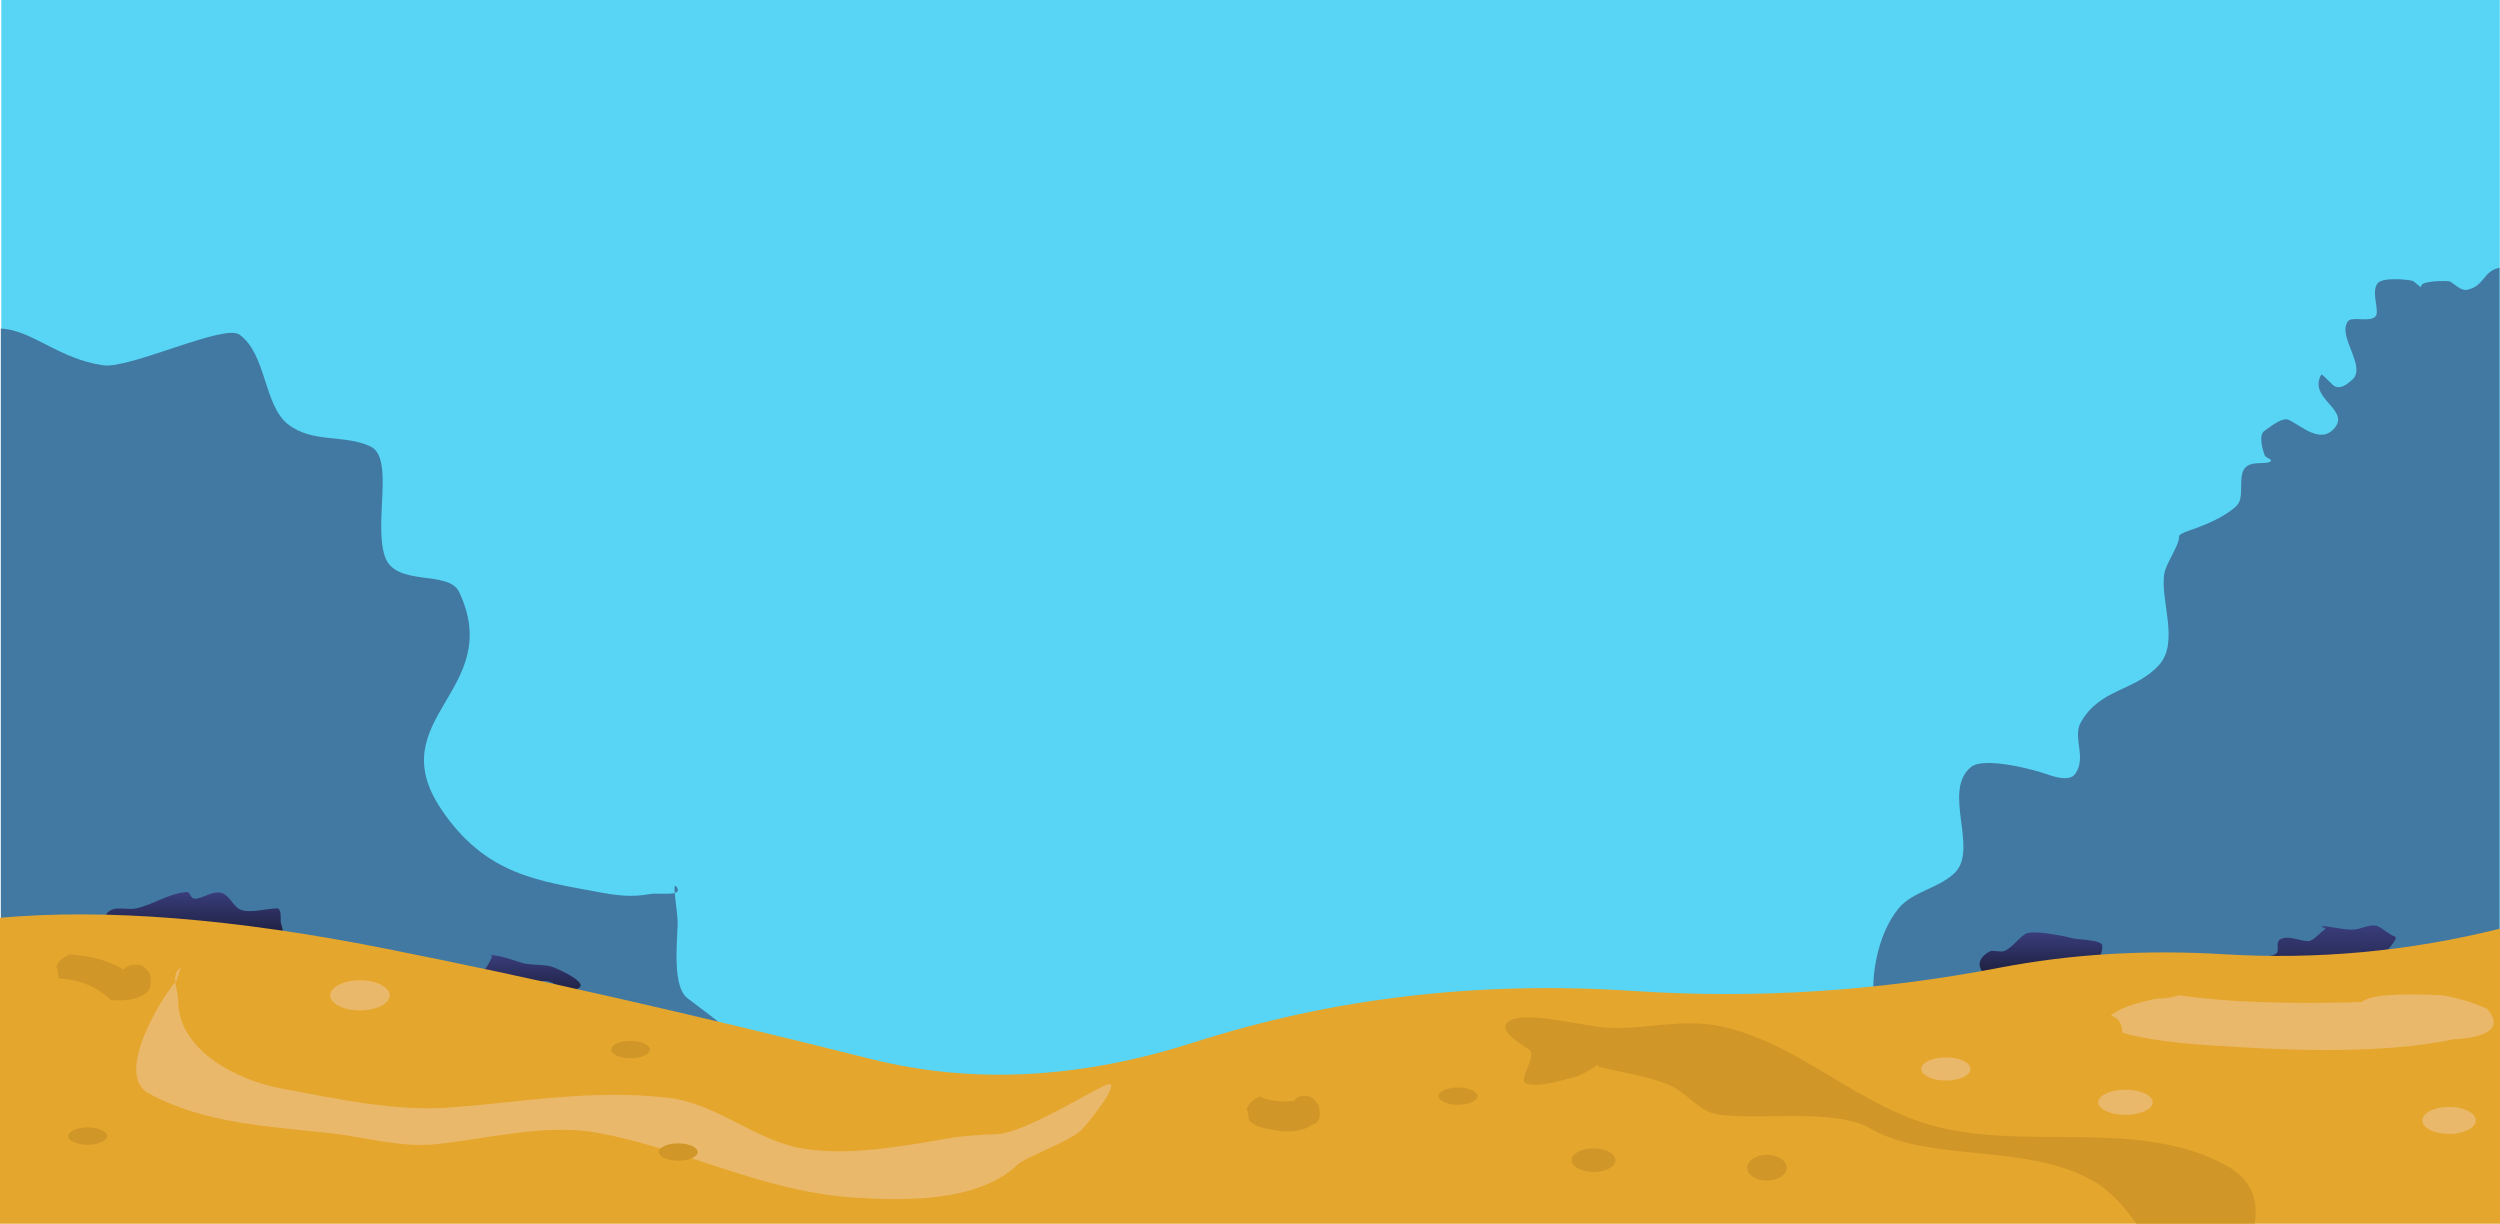 <?xml version="1.0" encoding="utf-8"?>
<svg viewBox="0 0 1441.126 705.411" xmlns="http://www.w3.org/2000/svg">
  <defs>
    <linearGradient id="gradient-2" gradientUnits="userSpaceOnUse" x1="1342.086" y1="528.662" x2="1342.086" y2="567.025" gradientTransform="matrix(1, 0, 0, 1, 0.469, 4.807)">
      <stop offset="0" style="stop-color: rgba(57, 61, 123, 1)"/>
      <stop offset="1" style="stop-color: rgba(25, 27, 53, 1)"/>
    </linearGradient>
    <linearGradient id="gradient-1" gradientUnits="userSpaceOnUse" x1="1175.839" y1="532.665" x2="1175.839" y2="559.849" gradientTransform="matrix(1, 0, 0, 1, 0.469, 4.807)">
      <stop offset="0" style="stop-color: rgba(57, 61, 123, 1)"/>
      <stop offset="1" style="stop-color: rgba(25, 27, 53, 1)"/>
    </linearGradient>
    <linearGradient id="gradient-0" gradientUnits="userSpaceOnUse" x1="110.425" y1="509.401" x2="110.425" y2="537.74" gradientTransform="matrix(1, 0, 0, 1, 0.469, 4.807)">
      <stop offset="0" style="stop-color: rgba(57, 61, 123, 1)"/>
      <stop offset="1" style="stop-color: rgba(25, 27, 53, 1)"/>
    </linearGradient>
    <linearGradient id="gradient-3" gradientUnits="userSpaceOnUse" x1="300.491" y1="545.829" x2="300.491" y2="571.823" gradientTransform="matrix(1, 0, 0, 1, 0.469, 4.807)">
      <stop offset="0" style="stop-color: rgba(57, 61, 123, 1)"/>
      <stop offset="1" style="stop-color: rgba(25, 27, 53, 1)"/>
    </linearGradient>
  </defs>
  <rect width="1440.257" height="700" style="fill: rgb(88, 213, 244);" x="0.755"/>
  <path d="M 0.469 646.517 L 0.469 189.415 C 18.216 190.07 33.81 206.956 59.599 210.581 C 74.813 212.72 129.223 186.539 138.014 192.868 C 153.699 204.16 151.977 233.62 166.045 244.586 C 180.186 255.61 198.35 250.286 213.49 257.306 C 227.545 263.823 215.23 301.64 221.912 320.883 C 228.061 338.592 258.554 328.271 264.683 341.286 C 291.436 398.089 218.961 413.842 254.366 466.504 C 279.957 504.569 310.742 507.781 344.392 514.133 C 355.097 516.154 363.983 517.357 374.669 515.381 C 378.15 514.738 385.529 515.703 388.953 514.746 C 389.374 519.938 390.783 528.69 390.633 532.986 C 390.218 544.761 387.708 568.829 396.262 575.407 C 419.538 593.308 447.349 610.144 445.898 646.517 Z M 388.953 514.746 C 388.67 511.285 388.826 509.406 390.177 511.485 C 391.373 513.328 390.648 514.273 388.953 514.746 Z" style="fill: rgb(65, 121, 163);"/>
  <path d="M 1440.841 593.09 L 1080.107 593.09 C 1080.688 589.678 1081.67 586.281 1081.077 583.37 C 1077.351 565.102 1082.094 538.557 1094.497 523.584 C 1102.567 513.841 1117.885 511.97 1126.863 503.109 C 1140.652 489.502 1119.445 456.042 1136.064 442.238 C 1143.642 435.943 1172.42 443.66 1179.535 446.175 C 1183.274 447.497 1192.81 450.851 1196.19 446.189 C 1203.073 436.696 1194.545 425.187 1199.5 416.383 C 1210.584 396.691 1230.613 398.698 1244.585 383.32 C 1256.602 370.093 1244.823 345.144 1247.706 330.281 C 1248.903 324.104 1256.407 314.236 1256.128 309.107 C 1256.046 307.597 1263.243 305.412 1264.196 305.067 C 1272.432 302.084 1283.037 297.656 1289.363 291.47 C 1294.08 286.855 1289.975 275.935 1293.728 270.273 C 1297.133 265.14 1306.635 268.16 1308.926 265.87 C 1310.046 264.75 1306.155 263.996 1305.54 262.536 C 1304.34 259.684 1301.782 250.818 1305.286 248.426 C 1308.007 246.568 1315.469 240.256 1319.31 242.028 C 1326.713 245.444 1337.704 256.444 1345.858 246.625 C 1354.691 235.988 1330.301 229.696 1338.115 215.918 C 1338.485 215.266 1344.101 221.651 1345.623 222.528 C 1349.45 224.736 1353.451 221.043 1355.893 218.955 C 1364.558 211.544 1347.242 193.961 1353.394 185.302 C 1355.668 182.1 1365.728 185.95 1369.228 182.539 C 1372.231 179.613 1366.37 168.275 1370.657 163.204 C 1373.44 159.914 1386.137 160.911 1390.419 161.804 C 1392.428 162.223 1395.849 166.946 1395.743 164.897 C 1395.579 161.719 1411.237 161.697 1412.346 162.294 C 1414.838 163.636 1418.49 167.79 1422.145 167.061 C 1432.173 165.061 1431.554 155.959 1440.841 154.392 Z" style="fill: rgb(65, 121, 163);"/>
  <path d="M 1340.655 535.468 C 1337.808 536.977 1333.808 542.305 1330.797 542.468 C 1326.023 542.727 1318.958 538.807 1314.513 541.456 C 1311.405 543.307 1314.19 547.719 1312.283 549.55 C 1310.478 551.281 1306.154 550.52 1305.083 553.307 C 1302.259 560.659 1311.53 565.894 1316.809 567.98 C 1327.775 572.312 1352.499 573.137 1363.767 569.704 C 1377.634 565.48 1364.939 559.322 1366.744 557.516 C 1368.266 555.994 1383.957 541.011 1380.546 539.855 C 1376.788 538.582 1374.059 535.394 1370.58 533.937 C 1366.842 532.373 1361.666 535.188 1358.054 535.723 C 1352.318 536.572 1343.711 533.845 1338.096 533.845" style="stroke: rgb(57, 61, 123); stroke-width: 0px; fill: url(#gradient-2);"/>
  <path d="M 1151.465 564.656 C 1141.37 562.988 1136.399 553.761 1147.29 548.317 C 1148.68 547.622 1153.133 548.977 1155.165 548.274 C 1160.164 546.545 1164.734 539.014 1168.688 537.884 C 1174.124 536.331 1189.647 539.563 1195.743 541.061 C 1198.276 541.684 1211.888 541.709 1211.888 545.205 C 1211.888 564.297 1179.39 561.196 1166.029 561.764 C 1161.716 561.948 1151.967 564.079 1149.911 562.518" style="stroke: rgb(57, 61, 123); stroke-width: 0px; fill: url(#gradient-1);"/>
  <path d="M 59.204 530.576 C 63.523 519.908 71.315 525.25 78.691 523.592 C 88.667 521.35 97.231 514.948 107.711 514.211 C 109.716 514.07 109.726 518.226 112.486 518.057 C 117.455 517.752 122.623 513.298 127.81 514.75 C 131.944 515.907 134.635 522.44 138.175 524.166 C 143.502 526.762 153.603 523.717 159.642 523.616 C 162.498 523.568 161.636 530.119 161.86 531.673 C 162.039 532.916 163.214 535.322 162.81 536.556 C 160.65 543.149 139.623 539.868 135.226 540.185 C 119.04 541.352 97.876 544.369 81.767 541.003 C 75.444 539.682 69.596 536.784 63.394 535.195 C 62.143 534.874 60.333 530.765 58.932 531.102" style="stroke: rgb(0, 0, 0); stroke-width: 0px; fill: url(#gradient-0);"/>
  <path d="M 283.704 551.498 C 283.109 552.525 280.363 559.075 278.458 559.325 C 276.703 559.556 268.014 557.841 267.702 559.553 C 265.693 570.587 271.611 566.318 276.966 568.95 C 279.723 570.306 282.078 575.608 284.492 576.287 C 292.887 578.647 304.507 568.15 312.351 565.742 C 318.052 563.992 323.022 571.046 328.245 570.697 C 346.563 569.473 320.573 557.719 317.254 556.998 C 312.854 556.042 308.134 556.244 303.673 555.645 C 298.358 554.932 290.407 550.636 282.869 550.636" style="stroke: rgb(57, 61, 123); stroke-width: 0px; fill: url(#gradient-3);"/>
  <path d="M 1441.126 705.411 L 0 705.411 L 0 529.057 C 60.948 523.62 134.743 529.488 221.389 546.659 C 305.635 563.356 399.151 584.612 501.937 610.429 C 560.467 625.131 622.524 621.963 688.103 600.925 C 768.142 575.247 852.59 565.35 941.441 571.235 C 1011.62 575.883 1081.957 571.43 1152.448 557.877 C 1193.751 549.935 1236.912 547.335 1281.924 550.074 C 1335.564 553.337 1388.631 548.421 1441.126 535.323 L 1441.126 705.411 Z" style="fill: rgb(229, 166, 45);"/>
  <path style="stroke: rgb(0, 0, 0); stroke-width: 0px; fill: rgb(234, 184, 106);" d="M 101.816 565.112 C 92.989 575.118 65.713 619.386 85.712 630.272 C 118.001 647.849 154.544 649.161 191.293 653.319 C 211.277 655.581 231.08 661.723 251.756 659.539 C 280.996 656.452 314.592 647.519 344.402 652.996 C 394.95 662.282 439.238 686.737 491.727 690.286 C 521.546 692.303 563.389 693.019 586.331 671.6 C 591.826 666.469 617.762 657.714 623.957 650.837 C 629.2 645.017 646.112 623.643 638.707 625.064 C 633.177 626.125 591.077 653.279 574.363 653.843 C 565.014 654.159 554.93 654.752 545.96 656.322 C 520.182 660.837 489.215 666.41 463.053 662.116 C 434.903 657.495 413.715 635.993 384.367 632.738 C 341.204 627.952 303.325 634.98 261.2 638.317 C 227.756 640.968 194.527 633.457 162.012 627.42 C 137.313 622.835 102.664 605.944 102.664 576.56 C 102.664 570.035 97.986 562.073 104.189 557.728"/>
  <path d="M 921.002 613.719 C 919.689 615.227 910.929 619.979 908.975 620.485 C 900.79 622.604 887.746 626.917 880.2 624.751 C 874.386 623.082 885.108 610.773 882.224 605.673 C 881.547 604.476 859.172 593.253 871.346 587.876 C 881.905 583.213 913.487 591.459 924.837 592.305 C 947.971 594.026 969.426 586.476 992.908 591.798 C 1038.883 602.218 1071.087 638.164 1117.263 649.686 C 1170.804 663.043 1234.034 644.469 1283.912 672.156 C 1298.435 680.216 1301.881 692.599 1299.747 705.354 L 1231.436 705.354 C 1224.813 695.909 1216.383 685.937 1204.905 679.799 C 1166.055 659.019 1112.041 670.106 1078.324 650.56 C 1058.113 638.843 1015.618 645.779 991.181 642.579 C 978.896 640.969 973.041 629.91 961.907 625.335 C 949.803 620.36 936.462 618.538 921.451 615.005 Z" style="fill: rgb(208, 151, 40);"/>
  <path stroke="rgb(255,0,0)" d="M 726.125 632.031 C 731.154 634.541 737.861 635.378 746.246 634.541 C 747.084 632.031 750.018 631.194 755.049 632.031 C 756.726 632.868 758.403 634.541 760.079 637.05 C 761.755 643.744 760.499 647.508 756.308 648.345 C 750.438 652.528 742.052 653.365 731.154 650.855 C 726.125 650.018 722.352 648.345 719.835 645.836 C 719.835 642.489 719.417 640.397 718.577 639.56 C 719.417 637.05 721.094 634.96 723.61 633.286 C 724.448 633.286 725.286 632.868 726.125 632.031 Z" style="stroke: rgb(129, 151, 57); stroke-width: 0px; fill: rgb(208, 151, 40);"/>
  <path stroke="rgb(255,0,0)" d="M 1256.246 573.728 C 1282.538 577.641 1317.601 578.945 1361.426 577.641 C 1365.808 573.728 1381.145 572.423 1407.44 573.728 C 1416.205 575.032 1424.971 577.641 1433.737 581.551 C 1442.498 591.985 1435.929 597.852 1414.014 599.156 C 1383.335 605.677 1339.509 606.981 1282.538 603.068 C 1256.246 601.765 1236.523 599.156 1223.374 595.245 C 1223.374 590.028 1221.183 586.768 1216.799 585.464 C 1221.183 581.551 1229.948 578.292 1243.097 575.684 C 1247.48 575.684 1251.862 575.032 1256.246 573.728 Z" style="stroke: rgb(129, 151, 57); stroke-width: 0px; fill: rgb(234, 184, 106);"/>
  <path stroke="rgb(255,0,0)" d="M 39.949 550.127 C 52.523 550.964 63.004 553.891 71.387 558.912 C 73.064 556.401 76.418 555.565 81.448 556.401 C 83.124 557.238 84.801 558.912 86.479 561.422 C 87.317 566.441 86.899 569.788 85.22 571.461 C 81.028 575.644 73.902 577.317 63.842 576.48 C 56.296 568.951 46.236 564.767 33.659 563.931 C 33.659 560.585 33.241 558.493 32.403 557.656 C 33.241 555.146 34.918 553.055 37.433 551.382 C 38.271 551.382 39.109 550.964 39.949 550.127 Z" style="stroke: rgb(129, 151, 57); fill: rgb(208, 151, 40); stroke-width: 0px;"/>
  <ellipse style="fill: rgb(208, 151, 40);" cx="50.548" cy="654.904" rx="11.2" ry="5.005"/>
  <ellipse style="fill: rgb(208, 151, 40);" cx="363.49" cy="605.03" rx="11.2" ry="5.005"/>
  <ellipse style="fill: rgb(208, 151, 40);" cx="840.484" cy="631.869" rx="11.2" ry="5.005"/>
  <ellipse style="fill: rgb(208, 151, 40);" cx="918.601" cy="668.764" rx="12.641" ry="6.851"/>
  <ellipse style="fill: rgb(208, 151, 40);" cx="1018.563" cy="673.122" rx="11.434" ry="7.459"/>
  <ellipse style="fill: rgb(208, 151, 40);" cx="390.97" cy="664.095" rx="11.2" ry="5.005"/>
  <ellipse style="fill: rgb(234, 184, 106);" cx="1121.706" cy="616.207" rx="14.212" ry="6.658"/>
  <ellipse style="fill: rgb(234, 184, 106);" cx="1225.245" cy="635.418" rx="15.691" ry="7.246"/>
  <ellipse style="fill: rgb(234, 184, 106);" cx="1411.74" cy="645.855" rx="15.411" ry="7.805"/>
  <ellipse style="fill: rgb(234, 184, 106);" cx="207.486" cy="573.777" rx="17.134" ry="8.681"/>
</svg>